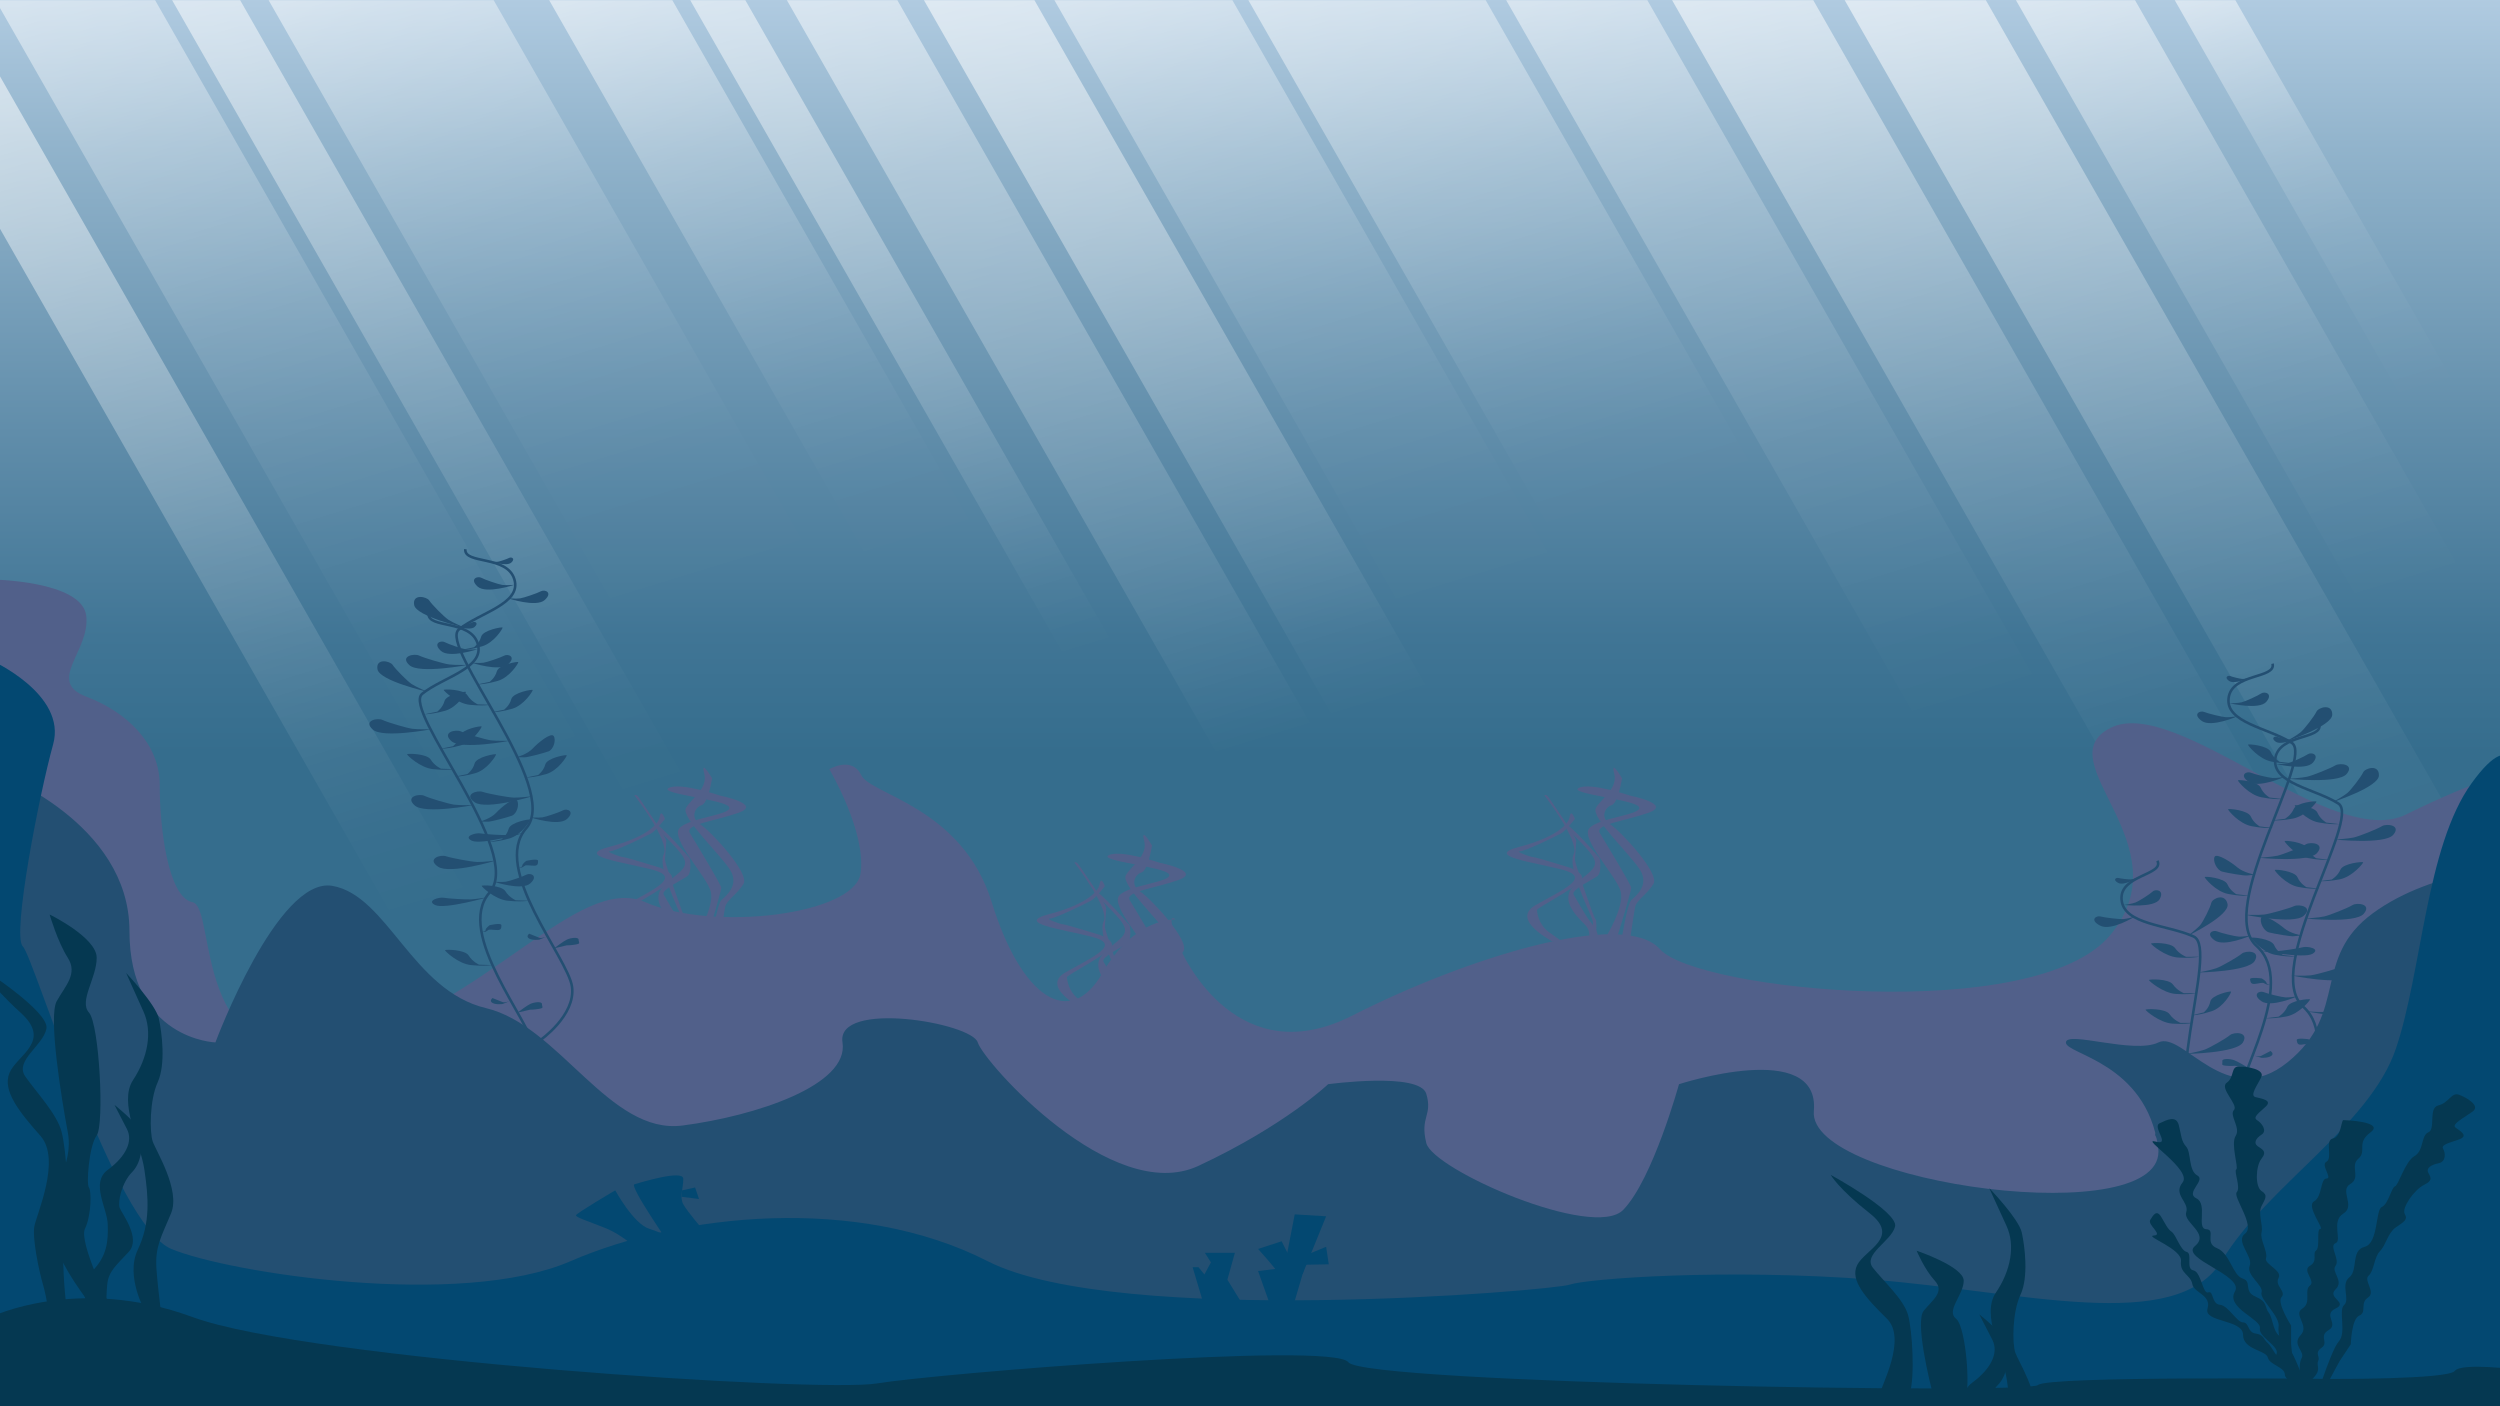 <?xml version="1.0" encoding="UTF-8"?>
<svg id="Calque_1" data-name="Calque 1" xmlns="http://www.w3.org/2000/svg" xmlns:xlink="http://www.w3.org/1999/xlink" viewBox="0 0 1920 1080">
  <rect x="0" y="0" width="1920" height="1080" fill="#808080" stroke="none"/>
  <defs>
    <style>
      .cls-1 {
        fill: url(#Dégradé_sans_nom_78);
      }

      .cls-1, .cls-2, .cls-3, .cls-4, .cls-5 {
        opacity: .75;
      }

      .cls-6 {
        fill: url(#Dégradé_sans_nom_72);
      }

      .cls-6, .cls-7 {
        opacity: .6;
      }

      .cls-2 {
        fill: url(#Dégradé_sans_nom_81);
      }

      .cls-8 {
        fill: url(#Dégradé_sans_nom_83);
      }

      .cls-8, .cls-9, .cls-10, .cls-11 {
        opacity: .7;
      }

      .cls-3 {
        fill: url(#Dégradé_sans_nom_94);
      }

      .cls-12 {
        fill: #034871;
      }

      .cls-13 {
        fill: url(#Dégradé_sans_nom_85);
      }

      .cls-13, .cls-14, .cls-15 {
        opacity: .64;
      }

      .cls-9 {
        fill: url(#Dégradé_sans_nom_76);
      }

      .cls-16 {
        fill: url(#Dégradé_sans_nom_18);
      }

      .cls-14 {
        fill: url(#Dégradé_sans_nom_84);
      }

      .cls-17 {
        fill: url(#Dégradé_sans_nom_74);
        opacity: .65;
      }

      .cls-18 {
        fill: none;
        stroke: #234f72;
        stroke-miterlimit: 10;
        stroke-width: 2px;
      }

      .cls-19 {
        fill: #234f72;
      }

      .cls-7 {
        fill: url(#Dégradé_sans_nom_75);
      }

      .cls-4 {
        fill: url(#Dégradé_sans_nom_95);
      }

      .cls-5 {
        fill: url(#Dégradé_sans_nom_93);
      }

      .cls-20 {
        fill: #51608a;
      }

      .cls-10 {
        fill: url(#Dégradé_sans_nom_88);
      }

      .cls-21 {
        fill: #053851;
      }

      .cls-15 {
        fill: url(#Dégradé_sans_nom_86);
      }

      .cls-11 {
        fill: url(#Dégradé_sans_nom_73);
      }
    </style>
    <linearGradient id="Dégradé_sans_nom_18" data-name="Dégradé sans nom 18" x1="963.26" y1="-103.84" x2="963.26" y2="719.63" gradientUnits="userSpaceOnUse">
      <stop offset="0" stop-color="#cce0f4"/>
      <stop offset=".26" stop-color="#92b4cc"/>
      <stop offset=".53" stop-color="#608daa"/>
      <stop offset=".72" stop-color="#407595"/>
      <stop offset=".83" stop-color="#356d8d"/>
    </linearGradient>
    <linearGradient id="Dégradé_sans_nom_94" data-name="Dégradé sans nom 94" x1="8121.09" y1="-144.82" x2="7783.61" y2="959.03" gradientTransform="translate(9671.91) rotate(-180) scale(1 -1)" gradientUnits="userSpaceOnUse">
      <stop offset="0" stop-color="#fff"/>
      <stop offset=".01" stop-color="#fff" stop-opacity=".97"/>
      <stop offset=".09" stop-color="#fff" stop-opacity=".77"/>
      <stop offset=".17" stop-color="#fff" stop-opacity=".59"/>
      <stop offset=".26" stop-color="#fff" stop-opacity=".43"/>
      <stop offset=".35" stop-color="#fff" stop-opacity=".3"/>
      <stop offset=".44" stop-color="#fff" stop-opacity=".19"/>
      <stop offset=".55" stop-color="#fff" stop-opacity=".1"/>
      <stop offset=".66" stop-color="#fff" stop-opacity=".05"/>
      <stop offset=".8" stop-color="#fff" stop-opacity=".01"/>
      <stop offset="1" stop-color="#fff" stop-opacity="0"/>
    </linearGradient>
    <linearGradient id="Dégradé_sans_nom_93" data-name="Dégradé sans nom 93" x1="8257.32" y1="-139.36" x2="7933.91" y2="918.47" gradientTransform="translate(9671.91) rotate(-180) scale(1 -1)" gradientUnits="userSpaceOnUse">
      <stop offset="0" stop-color="#fff"/>
      <stop offset=".02" stop-color="#fff" stop-opacity=".94"/>
      <stop offset=".09" stop-color="#fff" stop-opacity=".75"/>
      <stop offset=".17" stop-color="#fff" stop-opacity=".57"/>
      <stop offset=".25" stop-color="#fff" stop-opacity=".42"/>
      <stop offset=".34" stop-color="#fff" stop-opacity=".29"/>
      <stop offset=".43" stop-color="#fff" stop-opacity=".18"/>
      <stop offset=".53" stop-color="#fff" stop-opacity=".1"/>
      <stop offset=".65" stop-color="#fff" stop-opacity=".04"/>
      <stop offset=".78" stop-color="#fff" stop-opacity=".01"/>
      <stop offset="1" stop-color="#fff" stop-opacity="0"/>
    </linearGradient>
    <linearGradient id="Dégradé_sans_nom_78" data-name="Dégradé sans nom 78" x1="8374.94" y1="-153.91" x2="8014.04" y2="1026.55" gradientTransform="translate(9671.91) rotate(-180) scale(1 -1)" gradientUnits="userSpaceOnUse">
      <stop offset="0" stop-color="#fff"/>
      <stop offset=".03" stop-color="#fff" stop-opacity=".87"/>
      <stop offset=".08" stop-color="#fff" stop-opacity=".69"/>
      <stop offset=".13" stop-color="#fff" stop-opacity=".52"/>
      <stop offset=".19" stop-color="#fff" stop-opacity=".38"/>
      <stop offset=".25" stop-color="#fff" stop-opacity=".26"/>
      <stop offset=".32" stop-color="#fff" stop-opacity=".17"/>
      <stop offset=".39" stop-color="#fff" stop-opacity=".09"/>
      <stop offset=".48" stop-color="#fff" stop-opacity=".04"/>
      <stop offset=".59" stop-color="#fff" stop-opacity="0"/>
      <stop offset=".81" stop-color="#fff" stop-opacity="0"/>
    </linearGradient>
    <linearGradient id="Dégradé_sans_nom_88" data-name="Dégradé sans nom 88" x1="8560.54" y1="-135.53" x2="8271.58" y2="809.6" gradientTransform="translate(9671.91) rotate(-180) scale(1 -1)" gradientUnits="userSpaceOnUse">
      <stop offset="0" stop-color="#fff"/>
      <stop offset=".02" stop-color="#fff" stop-opacity=".94"/>
      <stop offset=".1" stop-color="#fff" stop-opacity=".7"/>
      <stop offset=".19" stop-color="#fff" stop-opacity=".48"/>
      <stop offset=".27" stop-color="#fff" stop-opacity=".31"/>
      <stop offset=".35" stop-color="#fff" stop-opacity=".18"/>
      <stop offset=".42" stop-color="#fff" stop-opacity=".08"/>
      <stop offset=".49" stop-color="#fff" stop-opacity=".02"/>
      <stop offset=".55" stop-color="#fff" stop-opacity="0"/>
    </linearGradient>
    <linearGradient id="Dégradé_sans_nom_75" data-name="Dégradé sans nom 75" x1="9070.02" y1="-85.27" x2="8863.97" y2="588.66" gradientTransform="translate(9671.91) rotate(-180) scale(1 -1)" gradientUnits="userSpaceOnUse">
      <stop offset="0" stop-color="#fff"/>
      <stop offset=".04" stop-color="#fff" stop-opacity=".94"/>
      <stop offset=".29" stop-color="#fff" stop-opacity=".61"/>
      <stop offset=".5" stop-color="#fff" stop-opacity=".35"/>
      <stop offset=".68" stop-color="#fff" stop-opacity=".16"/>
      <stop offset=".81" stop-color="#fff" stop-opacity=".04"/>
      <stop offset=".89" stop-color="#fff" stop-opacity="0"/>
    </linearGradient>
    <linearGradient id="Dégradé_sans_nom_74" data-name="Dégradé sans nom 74" x1="8874.67" y1="-87.62" x2="8676.72" y2="559.86" gradientTransform="translate(9671.91) rotate(-180) scale(1 -1)" gradientUnits="userSpaceOnUse">
      <stop offset="0" stop-color="#fff"/>
      <stop offset=".26" stop-color="#fff" stop-opacity=".69"/>
      <stop offset=".53" stop-color="#fff" stop-opacity=".39"/>
      <stop offset=".75" stop-color="#fff" stop-opacity=".18"/>
      <stop offset=".91" stop-color="#fff" stop-opacity=".05"/>
      <stop offset="1" stop-color="#fff" stop-opacity="0"/>
    </linearGradient>
    <linearGradient id="Dégradé_sans_nom_72" data-name="Dégradé sans nom 72" x1="8977.22" y1="-91.65" x2="8768.89" y2="589.78" gradientTransform="translate(9671.91) rotate(-180) scale(1 -1)" gradientUnits="userSpaceOnUse">
      <stop offset="0" stop-color="#fff"/>
      <stop offset=".3" stop-color="#fff" stop-opacity=".52"/>
      <stop offset="1" stop-color="#fff" stop-opacity="0"/>
    </linearGradient>
    <linearGradient id="Dégradé_sans_nom_83" data-name="Dégradé sans nom 83" x1="9332.95" y1="-110.6" x2="9105.09" y2="634.69" gradientTransform="translate(9671.91) rotate(-180) scale(1 -1)" gradientUnits="userSpaceOnUse">
      <stop offset="0" stop-color="#fff"/>
      <stop offset="0" stop-color="#fff" stop-opacity="1"/>
      <stop offset=".07" stop-color="#fff" stop-opacity=".79"/>
      <stop offset=".13" stop-color="#fff" stop-opacity=".61"/>
      <stop offset=".21" stop-color="#fff" stop-opacity=".44"/>
      <stop offset=".28" stop-color="#fff" stop-opacity=".31"/>
      <stop offset=".36" stop-color="#fff" stop-opacity=".19"/>
      <stop offset=".44" stop-color="#fff" stop-opacity=".11"/>
      <stop offset=".53" stop-color="#fff" stop-opacity=".05"/>
      <stop offset=".64" stop-color="#fff" stop-opacity=".01"/>
      <stop offset=".79" stop-color="#fff" stop-opacity="0"/>
    </linearGradient>
    <linearGradient id="Dégradé_sans_nom_85" data-name="Dégradé sans nom 85" x1="9459.6" y1="-92.67" x2="9237.78" y2="632.87" gradientTransform="translate(9671.91) rotate(-180) scale(1 -1)" gradientUnits="userSpaceOnUse">
      <stop offset="0" stop-color="#fff"/>
      <stop offset=".06" stop-color="#fff" stop-opacity=".89"/>
      <stop offset=".21" stop-color="#fff" stop-opacity=".66"/>
      <stop offset=".36" stop-color="#fff" stop-opacity=".46"/>
      <stop offset=".5" stop-color="#fff" stop-opacity=".29"/>
      <stop offset=".64" stop-color="#fff" stop-opacity=".17"/>
      <stop offset=".77" stop-color="#fff" stop-opacity=".07"/>
      <stop offset=".89" stop-color="#fff" stop-opacity=".02"/>
      <stop offset="1" stop-color="#fff" stop-opacity="0"/>
    </linearGradient>
    <linearGradient id="Dégradé_sans_nom_73" data-name="Dégradé sans nom 73" x1="8736.64" y1="-117.95" x2="8477.82" y2="728.63" gradientTransform="translate(9671.91) rotate(-180) scale(1 -1)" gradientUnits="userSpaceOnUse">
      <stop offset="0" stop-color="#fff"/>
      <stop offset=".04" stop-color="#fff" stop-opacity=".87"/>
      <stop offset=".11" stop-color="#fff" stop-opacity=".67"/>
      <stop offset=".18" stop-color="#fff" stop-opacity=".49"/>
      <stop offset=".26" stop-color="#fff" stop-opacity=".34"/>
      <stop offset=".33" stop-color="#fff" stop-opacity=".22"/>
      <stop offset=".41" stop-color="#fff" stop-opacity=".12"/>
      <stop offset=".5" stop-color="#fff" stop-opacity=".05"/>
      <stop offset=".59" stop-color="#fff" stop-opacity=".01"/>
      <stop offset=".7" stop-color="#fff" stop-opacity="0"/>
    </linearGradient>
    <linearGradient id="Dégradé_sans_nom_76" data-name="Dégradé sans nom 76" x1="9156.14" y1="-92.2" x2="8949.63" y2="583.27" gradientTransform="translate(9671.91) rotate(-180) scale(1 -1)" gradientUnits="userSpaceOnUse">
      <stop offset="0" stop-color="#fff"/>
      <stop offset=".03" stop-color="#fff" stop-opacity=".92"/>
      <stop offset=".11" stop-color="#fff" stop-opacity=".71"/>
      <stop offset=".2" stop-color="#fff" stop-opacity=".52"/>
      <stop offset=".29" stop-color="#fff" stop-opacity=".36"/>
      <stop offset=".39" stop-color="#fff" stop-opacity=".23"/>
      <stop offset=".48" stop-color="#fff" stop-opacity=".13"/>
      <stop offset=".57" stop-color="#fff" stop-opacity=".06"/>
      <stop offset=".68" stop-color="#fff" stop-opacity=".01"/>
      <stop offset=".79" stop-color="#fff" stop-opacity="0"/>
    </linearGradient>
    <linearGradient id="Dégradé_sans_nom_86" data-name="Dégradé sans nom 86" x1="9635.21" y1="-38.11" x2="9404.66" y2="716.01" gradientTransform="translate(9671.91) rotate(-180) scale(1 -1)" gradientUnits="userSpaceOnUse">
      <stop offset="0" stop-color="#fff"/>
      <stop offset=".2" stop-color="#fff" stop-opacity=".74"/>
      <stop offset=".41" stop-color="#fff" stop-opacity=".48"/>
      <stop offset=".61" stop-color="#fff" stop-opacity=".27"/>
      <stop offset=".78" stop-color="#fff" stop-opacity=".12"/>
      <stop offset=".91" stop-color="#fff" stop-opacity=".03"/>
      <stop offset="1" stop-color="#fff" stop-opacity="0"/>
    </linearGradient>
    <linearGradient id="Dégradé_sans_nom_81" data-name="Dégradé sans nom 81" x1="8039.68" y1="-98.04" x2="7804.28" y2="671.92" gradientTransform="translate(9671.91) rotate(-180) scale(1 -1)" gradientUnits="userSpaceOnUse">
      <stop offset="0" stop-color="#fff"/>
      <stop offset=".03" stop-color="#fff" stop-opacity=".91"/>
      <stop offset=".09" stop-color="#fff" stop-opacity=".72"/>
      <stop offset=".16" stop-color="#fff" stop-opacity=".55"/>
      <stop offset=".24" stop-color="#fff" stop-opacity=".4"/>
      <stop offset=".31" stop-color="#fff" stop-opacity=".28"/>
      <stop offset=".4" stop-color="#fff" stop-opacity=".18"/>
      <stop offset=".49" stop-color="#fff" stop-opacity=".1"/>
      <stop offset=".6" stop-color="#fff" stop-opacity=".04"/>
      <stop offset=".73" stop-color="#fff" stop-opacity="0"/>
      <stop offset=".95" stop-color="#fff" stop-opacity="0"/>
    </linearGradient>
    <linearGradient id="Dégradé_sans_nom_95" data-name="Dégradé sans nom 95" x1="7948.21" y1="-65.77" x2="7787.29" y2="460.57" gradientTransform="translate(9671.91) rotate(-180) scale(1 -1)" gradientUnits="userSpaceOnUse">
      <stop offset="0" stop-color="#fff"/>
      <stop offset=".04" stop-color="#fff" stop-opacity=".84"/>
      <stop offset=".1" stop-color="#fff" stop-opacity=".67"/>
      <stop offset=".16" stop-color="#fff" stop-opacity=".51"/>
      <stop offset=".23" stop-color="#fff" stop-opacity=".37"/>
      <stop offset=".3" stop-color="#fff" stop-opacity=".25"/>
      <stop offset=".38" stop-color="#fff" stop-opacity=".16"/>
      <stop offset=".46" stop-color="#fff" stop-opacity=".09"/>
      <stop offset=".57" stop-color="#fff" stop-opacity=".04"/>
      <stop offset=".71" stop-color="#fff" stop-opacity="0"/>
      <stop offset="1" stop-color="#fff" stop-opacity="0"/>
    </linearGradient>
    <linearGradient id="Dégradé_sans_nom_84" data-name="Dégradé sans nom 84" x1="9563.59" y1="-104.62" x2="9334.38" y2="645.07" gradientTransform="translate(9671.91) rotate(-180) scale(1 -1)" gradientUnits="userSpaceOnUse">
      <stop offset="0" stop-color="#fff"/>
      <stop offset="0" stop-color="#fff" stop-opacity="1"/>
      <stop offset=".08" stop-color="#fff" stop-opacity=".79"/>
      <stop offset=".17" stop-color="#fff" stop-opacity=".61"/>
      <stop offset=".26" stop-color="#fff" stop-opacity=".44"/>
      <stop offset=".35" stop-color="#fff" stop-opacity=".31"/>
      <stop offset=".45" stop-color="#fff" stop-opacity=".19"/>
      <stop offset=".56" stop-color="#fff" stop-opacity=".11"/>
      <stop offset=".68" stop-color="#fff" stop-opacity=".05"/>
      <stop offset=".81" stop-color="#fff" stop-opacity=".01"/>
      <stop offset="1" stop-color="#fff" stop-opacity="0"/>
    </linearGradient>
  </defs>
  <g>
    <rect class="cls-19" x="-7.08" width="1940.69" height="1059.02"/>
    <rect class="cls-16" x="-7.08" width="1940.69" height="1059.02"/>
  </g>
  <polygon class="cls-3" points="1525.15 .17 2060 937.07 1969.25 968.01 1416.73 .17 1525.15 .17"/>
  <polygon class="cls-5" points="1392.6 .17 1904.41 896.71 1813.66 927.65 1284.19 .17 1392.6 .17"/>
  <polygon class="cls-1" points="1265.17 .17 1838.37 1004.24 1747.61 1035.17 1156.76 .17 1265.17 .17"/>
  <polygon class="cls-10" points="1141.02 .17 1584.4 776.83 1431.83 828.84 958.76 .17 1141.02 .17"/>
  <polygon class="cls-7" points="572.44 .17 902.87 578.98 867.44 591.06 530.11 .17 572.44 .17"/>
  <polygon class="cls-17" points="794.45 .17 1104.71 543.66 1033.69 567.87 709.6 .17 794.45 .17"/>
  <polygon class="cls-6" points="689.18 .17 1016.44 573.43 945.41 597.64 604.34 .17 689.18 .17"/>
  <polygon class="cls-8" points="379.15 .17 724.03 604.3 579.35 653.62 206.31 .17 379.15 .17"/>
  <polygon class="cls-13" points="184.45 .17 539.1 621.41 495.37 636.31 132.21 .17 184.45 .17"/>
  <polygon class="cls-11" points="946.49 .17 1347.96 703.42 1233.53 742.43 809.8 .17 946.49 .17"/>
  <polygon class="cls-9" points="516.35 .17 839.03 565.42 759.88 592.4 421.79 .17 516.35 .17"/>
  <polygon class="cls-15" points="-7.04 46.3 369.47 705.83 313.53 724.9 -7.04 163.37 -7.04 46.3"/>
  <polygon class="cls-2" points="1933.66 675.25 1548.27 .17 1639.72 .17 1933.66 515.05 1933.66 675.25"/>
  <polygon class="cls-4" points="1933.66 461.66 1670.21 .17 1716.77 .17 1933.66 380.09 1933.66 461.66"/>
  <polygon class="cls-14" points="119.13 .17 474.41 622.52 371.82 657.49 -3.43 .17 119.13 .17"/>
  <path class="cls-20" d="m-7.08,445.02s70.32.74,73.34,28.03c3.02,27.29-31.17,50.16,0,61.97,31.17,11.8,56.48,36.15,56.4,67.87-.09,31.72,6.21,86.31,25.18,90,18.97,3.69-1.62,137.59,111.74,109.37,113.36-28.22,183.84-132.24,236.08-109.37,52.24,22.87,160.62,9.59,165.26-22.13,4.63-31.72-24.02-80.02-24.02-80.02,0,0,17.39-10.36,24.53,4.59,7.14,14.95,77.66,24.54,100.22,97.57,22.56,73.03,59.76,98.11,84.9,54.59,25.14-43.52,56.31-41.31,56.31-41.31,0,0-7.04-6.96,0,13.86,7.04,20.82,50.28,103.44,135.75,59.91,85.47-43.52,208.14-82.62,236.3-50.9s288.59,58.28,345.9-11.07-50.28-133.48,0-158.95c50.28-25.47,170.06,94.44,226.81,66.58,56.75-27.87,86.01-34.86,86.01-34.86v497.79H-7.08V445.02Z"/>
  <path class="cls-19" d="m-2.06,593.84s101.49,37.81,101.49,121.17,66.01,85.57,66.01,85.57c0,0,47.61-127.62,89.84-120.24,42.23,7.38,61.36,80.42,117.91,93.88,56.55,13.45,94.76,97.55,151.07,90.17s127.92-30.98,122.78-63.81c-5.14-32.83,99.26-15.12,103.87,0s103.15,125.78,169.52,94.79,99.55-62.7,99.55-62.7c0,0,70.39-9.59,75.41,7.38,5.03,16.97-5.03,17.38,0,37.83,5.03,20.45,128.62,74.68,151.29,51.25,22.67-23.43,42.78-96.46,42.78-96.46,0,0,108.6-35.41,103.57,20.66-5.03,56.06,273.5,93.69,264.45,28.03-9.05-65.65-71.3-71.56-70.85-80.78.46-9.22,52.17,9.22,71.06,0,18.89-9.22,52.07,53.48,99.33,15.12,47.26-38.36,18.1-79.67,65.36-114.34,47.26-34.67,116.24-36.52,116.24-36.52v425.15H-2.06v-496.16Z"/>
  <g>
    <path class="cls-18" d="m414.58,799.11s27.74-19.18,24.73-41.31c-3.02-22.13-62.34-90.74-35.19-121.72,27.15-30.98-67.65-139.79-51.68-152.7s48.18-19.55,42.64-38.36c-5.54-18.81-38.72-11.43-37.72-23.24"/>
    <path class="cls-19" d="m406.37,691.75s-2.67.43-7.12.48c-1.26.01-2.66,0-4.19-.07-1.62-.07-3.38-.2-5.26-.4-9.84-1.08-19.89-10.67-19.89-11.41s15.34-.64,18.23,4.11c2.89,4.75,7.92,6.96,7.92,6.96l10.31.34Z"/>
    <path class="cls-19" d="m377.21,541.27s-2.67.43-7.12.48c-1.26.01-2.66,0-4.19-.07-1.62-.07-3.38-.2-5.26-.4-9.84-1.08-19.89-10.67-19.89-11.41s15.34-.64,18.23,4.11c2.89,4.75,7.92,6.96,7.92,6.96l10.31.34Z"/>
    <path class="cls-19" d="m403.32,597.28s2.74-.03,7.08-.73c1.23-.2,2.59-.45,4.05-.77,1.56-.34,3.23-.76,4.99-1.27,9.24-2.7,16.05-13.72,15.82-14.43s-15.13,1.94-16.47,7.04c-1.34,5.11-5.55,8.1-5.55,8.1l-9.93,2.06Z"/>
    <path class="cls-19" d="m377.18,547.12s2.74-.03,7.08-.73c1.23-.2,2.59-.45,4.05-.77,1.56-.34,3.23-.76,4.99-1.27,9.24-2.7,16.05-13.72,15.82-14.43s-15.13,1.94-16.47,7.04c-1.34,5.11-5.55,8.1-5.55,8.1l-9.93,2.06Z"/>
    <path class="cls-19" d="m366.12,525.72s2.74-.03,7.08-.73c1.23-.2,2.59-.45,4.05-.77,1.56-.34,3.23-.76,4.99-1.27,9.24-2.7,16.05-13.72,15.82-14.43s-15.13,1.94-16.47,7.04c-1.34,5.11-5.55,8.1-5.55,8.1l-9.93,2.06Z"/>
    <path class="cls-19" d="m354.05,499.17s2.74-.03,7.08-.73c1.23-.2,2.59-.45,4.05-.77,1.56-.34,3.23-.76,4.99-1.27,9.24-2.7,16.05-13.72,15.82-14.43s-15.13,1.94-16.47,7.04-5.55,8.1-5.55,8.1l-9.93,2.06Z"/>
    <path class="cls-19" d="m397.91,666.15s3.18.18,3.18-1.29,3.02-3.69,3.02-3.69c0,0,9.18-2.21,9.12,0s-.07,3.69-3.08,3.69-6.03-.74-7.04,0-2.01,1.48-3.02,1.48-2.17-.18-2.17-.18Z"/>
    <path class="cls-19" d="m396.52,581.63s8.59-2.35,12.61-6.77c4.02-4.43,14.08-12.54,16.09-9.59s0,10.33-4.02,11.8-16.53,4.7-18.32,4.56-6.36,0-6.36,0Z"/>
    <path class="cls-19" d="m420.46,719.12s-4.28,1.8-6.29,1.06-7.79-3.11-7.79-3.11c0,0-2.76,2.18,0,3.75,2.76,1.57,7.79.83,7.79.83l6.29-2.53Z"/>
    <path class="cls-19" d="m435.23,726.02c.95-.06,3.07.06,7.09-.67,4.02-.74,2.01-1.48,2.05-3.69s-6.08-1.48-9.09,0c-2.67,1.3-8.17,5.47-9.41,6.42-.16.12-.25.19-.25.19l9.61-2.25Z"/>
    <path class="cls-19" d="m409.2,611.44s-35.7,10.83-44.61,4.76c-8.92-6.07,1.84-9.52,6.02-8.07s19.55,4.3,24.02,4.44,14.57-1.13,14.57-1.13Z"/>
    <path class="cls-19" d="m391.72,568.89s-37.37,7.17-45.08.27c-7.71-6.9,3.59-9.25,7.46-7.39s18.58,6.21,22.98,6.8c4.4.59,14.64.33,14.64.33Z"/>
    <path class="cls-19" d="m359.55,510.61s-37.37,7.17-45.08.27c-7.71-6.9,3.59-9.25,7.46-7.39s18.58,6.21,22.98,6.8c4.4.59,14.64.33,14.64.33Z"/>
    <path class="cls-19" d="m356.52,481.9s-36.88-8.42-38.45-17.27,9.72-6.46,11.66-3.38c1.95,3.08,11.29,12.48,14.6,14.69,3.31,2.21,12.19,5.96,12.19,5.96Z"/>
    <path class="cls-19" d="m403.21,639.56s-33.49,9.49-40.74,6.15c-7.25-3.34,2.87-6.32,6.44-5.66s17.05,1.46,21.05,1.25c4-.21,13.25-1.73,13.25-1.73Z"/>
    <path class="cls-19" d="m407.25,627.69s21.72,7.23,28.2,1.3c6.48-5.93-.04-8.27-2.91-6.72s-13.13,5.05-16.03,5.47c-2.9.42-9.26-.05-9.26-.05Z"/>
    <path class="cls-19" d="m390.16,459.5s21.72,7.23,28.2,1.3-.04-8.27-2.91-6.72c-2.87,1.55-13.13,5.05-16.03,5.47s-9.26-.05-9.26-.05Z"/>
    <path class="cls-19" d="m377.47,431.36s11.71,3.9,15.2.7-.02-4.46-1.57-3.62-7.08,2.73-8.64,2.95-4.99-.03-4.99-.03Z"/>
    <path class="cls-19" d="m394.99,449.17s-21.72,7.23-28.2,1.3c-6.48-5.93.04-8.27,2.91-6.72s13.13,5.05,16.03,5.47,9.26-.05,9.26-.05Z"/>
  </g>
  <g>
    <path class="cls-18" d="m386.42,848.54s27.74-19.18,24.73-41.31c-3.02-22.13-62.34-90.74-35.19-121.72,27.15-30.98-67.65-139.79-51.68-152.7,15.98-12.91,48.18-19.55,42.64-38.36-5.54-18.81-38.72-11.43-37.72-23.24"/>
    <path class="cls-19" d="m378.22,741.18s-2.67.43-7.12.48c-1.26.01-2.66,0-4.19-.07-1.62-.07-3.38-.2-5.26-.4-9.84-1.08-19.89-10.67-19.89-11.41s15.34-.64,18.23,4.11c2.89,4.75,7.92,6.96,7.92,6.96l10.31.34Z"/>
    <path class="cls-19" d="m349.06,590.69s-2.67.43-7.12.48c-1.26.01-2.66,0-4.19-.07-1.62-.07-3.38-.2-5.26-.4-9.84-1.08-19.89-10.67-19.89-11.41s15.34-.64,18.23,4.11c2.89,4.75,7.92,6.96,7.92,6.96l10.31.34Z"/>
    <path class="cls-19" d="m375.17,646.7s2.74-.03,7.08-.73c1.23-.2,2.59-.45,4.05-.77,1.56-.34,3.23-.76,4.99-1.27,9.24-2.7,16.05-13.72,15.82-14.43s-15.13,1.94-16.47,7.04-5.55,8.1-5.55,8.1l-9.93,2.06Z"/>
    <path class="cls-19" d="m349.02,596.54s2.74-.03,7.08-.73c1.23-.2,2.59-.45,4.05-.77,1.56-.34,3.23-.76,4.99-1.27,9.24-2.7,16.05-13.72,15.82-14.43s-15.13,1.94-16.47,7.04c-1.34,5.11-5.55,8.1-5.55,8.1l-9.93,2.06Z"/>
    <path class="cls-19" d="m337.96,575.15s2.74-.03,7.08-.73c1.23-.2,2.59-.45,4.05-.77,1.56-.34,3.23-.76,4.99-1.27,9.24-2.7,16.05-13.72,15.82-14.43s-15.13,1.94-16.47,7.04c-1.34,5.11-5.55,8.1-5.55,8.1l-9.93,2.06Z"/>
    <path class="cls-19" d="m325.9,548.59s2.74-.03,7.08-.73c1.23-.2,2.59-.45,4.05-.77,1.56-.34,3.23-.76,4.99-1.27,9.24-2.7,16.05-13.72,15.82-14.43s-15.13,1.94-16.47,7.04-5.55,8.1-5.55,8.1l-9.93,2.06Z"/>
    <path class="cls-19" d="m369.76,715.57s3.18.18,3.18-1.29,3.02-3.69,3.02-3.69c0,0,9.18-2.21,9.12,0s-.07,3.69-3.08,3.69-6.03-.74-7.04,0-2.01,1.48-3.02,1.48-2.17-.18-2.17-.18Z"/>
    <path class="cls-19" d="m368.37,631.06s8.59-2.35,12.61-6.77c4.02-4.43,14.08-12.54,16.09-9.59s0,10.33-4.02,11.8-16.53,4.7-18.32,4.56c-1.79-.14-6.36,0-6.36,0Z"/>
    <path class="cls-19" d="m392.3,768.55s-4.28,1.8-6.29,1.06-7.79-3.11-7.79-3.11c0,0-2.76,2.18,0,3.75,2.76,1.57,7.79.83,7.79.83l6.29-2.53Z"/>
    <path class="cls-19" d="m407.07,775.44c.95-.06,3.07.06,7.09-.67s2.01-1.48,2.05-3.69-6.08-1.48-9.09,0c-2.67,1.3-8.17,5.47-9.41,6.42-.16.12-.25.19-.25.19l9.61-2.25Z"/>
    <path class="cls-19" d="m381.05,660.87s-35.7,10.83-44.61,4.76,1.84-9.52,6.02-8.07c4.18,1.45,19.55,4.3,24.02,4.44,4.47.15,14.57-1.13,14.57-1.13Z"/>
    <path class="cls-19" d="m363.57,618.31s-37.37,7.17-45.08.27c-7.71-6.9,3.59-9.25,7.46-7.39s18.58,6.21,22.98,6.8c4.4.59,14.64.33,14.64.33Z"/>
    <path class="cls-19" d="m331.39,560.04s-37.37,7.17-45.08.27c-7.71-6.9,3.59-9.25,7.46-7.39s18.58,6.21,22.98,6.8c4.4.59,14.64.33,14.64.33Z"/>
    <path class="cls-19" d="m328.36,531.32s-36.88-8.42-38.45-17.27,9.72-6.46,11.66-3.38c1.95,3.08,11.29,12.48,14.6,14.69,3.31,2.21,12.19,5.96,12.19,5.96Z"/>
    <path class="cls-19" d="m375.05,688.98s-33.49,9.49-40.74,6.15c-7.25-3.34,2.87-6.32,6.44-5.66s17.05,1.46,21.05,1.25c4-.21,13.25-1.73,13.25-1.73Z"/>
    <path class="cls-19" d="m379.1,677.12s21.72,7.23,28.2,1.3c6.48-5.93-.04-8.27-2.91-6.72-2.87,1.55-13.13,5.05-16.03,5.47s-9.26-.05-9.26-.05Z"/>
    <path class="cls-19" d="m362.01,508.92s21.72,7.23,28.2,1.3c6.48-5.93-.04-8.27-2.91-6.72-2.87,1.55-13.13,5.05-16.03,5.47s-9.26-.05-9.26-.05Z"/>
    <path class="cls-19" d="m349.32,480.78s11.71,3.9,15.2.7-.02-4.46-1.57-3.62-7.08,2.73-8.64,2.95-4.99-.03-4.99-.03Z"/>
    <path class="cls-19" d="m366.83,498.59s-21.72,7.23-28.2,1.3.04-8.27,2.91-6.72,13.13,5.05,16.03,5.47,9.26-.05,9.26-.05Z"/>
  </g>
  <g>
    <path class="cls-18" d="m1748.69,889.35s-30.61-16.67-31.15-38.9c-.53-22.24,47.44-95.47,15.53-123.9-31.91-28.44,44.89-144.64,26.96-156.09-17.93-11.45-50.96-15.28-48.46-34.44,2.5-19.16,36.63-14.68,33.75-26.32"/>
    <path class="cls-19" d="m1739.71,782.03s2.72.2,7.14-.14c1.25-.1,2.64-.23,4.15-.43,1.6-.21,3.33-.49,5.16-.85,9.6-1.92,18.05-12.31,17.94-13.04s-15.33.68-17.45,5.64c-2.11,4.96-6.75,7.59-6.75,7.59l-10.18,1.23Z"/>
    <path class="cls-19" d="m1744.66,630.07s2.72.2,7.14-.14c1.25-.1,2.64-.23,4.15-.43,1.6-.21,3.33-.49,5.16-.85,9.6-1.92,18.05-12.31,17.94-13.04-.12-.73-15.33.68-17.45,5.64-2.11,4.96-6.75,7.59-6.75,7.59l-10.18,1.23Z"/>
    <path class="cls-19" d="m1727.67,687.94s-2.72.21-7.15-.11c-1.25-.09-2.65-.22-4.15-.42-1.6-.2-3.33-.48-5.16-.84-9.61-1.88-18.13-12.24-18.02-12.98s15.34.63,17.48,5.58c2.14,4.96,6.8,7.57,6.8,7.57l10.19,1.19Z"/>
    <path class="cls-19" d="m1745.63,635.88s-2.72.21-7.15-.11c-1.25-.09-2.65-.22-4.15-.42-1.6-.2-3.33-.48-5.16-.84-9.61-1.88-18.13-12.24-18.02-12.98s15.34.63,17.48,5.58c2.14,4.96,6.8,7.57,6.8,7.57l10.19,1.19Z"/>
    <path class="cls-19" d="m1753.2,613.68s-2.72.21-7.15-.11c-1.25-.09-2.65-.22-4.15-.42-1.6-.2-3.33-.48-5.16-.84-9.61-1.88-18.13-12.24-18.02-12.98s15.34.63,17.48,5.58c2.14,4.96,6.8,7.57,6.8,7.57l10.19,1.19Z"/>
    <path class="cls-19" d="m1760.95,586.27s-2.72.21-7.15-.11c-1.25-.09-2.65-.22-4.15-.42-1.6-.2-3.33-.48-5.16-.84-9.61-1.88-18.13-12.24-18.02-12.98s15.34.63,17.48,5.58c2.14,4.96,6.8,7.57,6.8,7.57l10.19,1.19Z"/>
    <path class="cls-19" d="m1744.03,755.87s-3.13.46-3.36-1.01-3.58-3.4-3.58-3.4c0,0-9.47-1.41-9.05.78s.65,3.66,3.65,3.4c3-.26,5.87-1.25,6.99-.6s2.23,1.29,3.23,1.21,2.13-.37,2.13-.37Z"/>
    <path class="cls-19" d="m1731.93,671.82s-8.91-1.59-13.61-5.64c-4.7-4.05-15.98-11.25-17.51-8.14-1.53,3.1,1.65,10.26,5.88,11.38,4.23,1.12,17.16,3.25,18.92,2.96,1.76-.29,6.32-.55,6.32-.55Z"/>
    <path class="cls-19" d="m1730.09,810.42s4.54,1.42,6.42.51c1.88-.91,7.24-3.76,7.24-3.76,0,0,3.09,1.93.6,3.73-2.49,1.8-7.6,1.5-7.6,1.5l-6.65-1.98Z"/>
    <path class="cls-19" d="m1716.52,818.53c-.96.02-3.04.33-7.15-.06-4.11-.39-2.23-1.29-2.63-3.49-.4-2.19,5.8-1.99,9.03-.78,2.86,1.07,8.99,4.73,10.37,5.57.18.11.28.17.28.17l-9.91-1.41Z"/>
    <path class="cls-19" d="m1724.09,702.51s37.18,7.69,45.06.89-3.35-9.3-7.27-7.5c-3.92,1.8-18.73,5.95-23.15,6.48-4.41.53-14.65.13-14.65.13Z"/>
    <path class="cls-19" d="m1734.66,658.75s38.26,3.91,44.81-3.6c6.56-7.52-5.04-8.88-8.59-6.7-3.55,2.18-17.46,7.76-21.73,8.72-4.27.96-14.49,1.58-14.49,1.58Z"/>
    <path class="cls-19" d="m1757.32,598.11s38.26,3.91,44.81-3.6c6.56-7.52-5.04-8.88-8.59-6.7-3.55,2.18-17.46,7.76-21.73,8.72-4.27.96-14.49,1.58-14.49,1.58Z"/>
    <path class="cls-19" d="m1755.74,569.33s35.29-11.53,35.43-20.45c.14-8.92-10.68-5.58-12.12-2.35-1.44,3.22-9.22,13.36-12.15,15.84-2.93,2.48-11.15,6.97-11.15,6.97Z"/>
    <path class="cls-19" d="m1734.53,729.92s34.78,6.55,41.44,2.61c6.67-3.94-3.86-6.03-7.3-5.07-3.45.96-16.7,2.91-20.7,3.05-4.01.13-13.44-.58-13.44-.58Z"/>
    <path class="cls-19" d="m1728.62,718.48s-20.41,9.04-27.8,3.71c-7.38-5.33-1.28-8.22,1.82-6.92s13.84,3.89,16.79,4.06c2.95.17,9.19-.85,9.19-.85Z"/>
    <path class="cls-19" d="m1718.76,549.98s-20.41,9.04-27.8,3.71c-7.38-5.33-1.28-8.22,1.82-6.92,3.1,1.29,13.84,3.89,16.79,4.06s9.19-.85,9.19-.85Z"/>
    <path class="cls-19" d="m1726.87,520.94s-11.01,4.87-14.99,2c-3.98-2.87-.69-4.43.98-3.73,1.67.7,7.47,2.1,9.05,2.19s4.95-.46,4.95-.46Z"/>
    <path class="cls-19" d="m1712.32,540.13s22.72,5.31,28.21-1.13c5.49-6.44-1.36-8.21-3.96-6.42-2.6,1.79-12.23,6.15-15.04,6.81-2.81.66-9.2.74-9.2.74Z"/>
  </g>
  <g>
    <path class="cls-18" d="m1784.54,936.02s-30.61-16.67-31.15-38.9c-.53-22.24,47.44-95.47,15.53-123.9-31.91-28.44,44.89-144.64,26.96-156.09-17.93-11.45-50.96-15.28-48.46-34.44,2.5-19.16,36.63-14.68,33.75-26.32"/>
    <path class="cls-19" d="m1775.56,828.7s2.72.2,7.14-.14c1.25-.1,2.64-.23,4.15-.43,1.6-.21,3.33-.49,5.16-.85,9.6-1.92,18.05-12.31,17.94-13.04s-15.33.68-17.45,5.64c-2.11,4.96-6.75,7.59-6.75,7.59l-10.18,1.23Z"/>
    <path class="cls-19" d="m1780.51,676.74s2.72.2,7.14-.14c1.25-.1,2.64-.23,4.15-.43,1.6-.21,3.33-.49,5.16-.85,9.6-1.92,18.05-12.31,17.94-13.04s-15.33.68-17.45,5.64-6.75,7.59-6.75,7.59l-10.18,1.23Z"/>
    <path class="cls-19" d="m1763.52,734.61s-2.72.21-7.15-.11c-1.25-.09-2.65-.22-4.15-.42-1.6-.2-3.33-.48-5.16-.84-9.61-1.88-18.13-12.24-18.02-12.98s15.34.63,17.48,5.58c2.14,4.96,6.8,7.57,6.8,7.57l10.19,1.19Z"/>
    <path class="cls-19" d="m1781.48,682.54s-2.72.21-7.15-.11c-1.25-.09-2.65-.22-4.15-.42-1.6-.2-3.33-.48-5.16-.84-9.61-1.88-18.13-12.24-18.02-12.98s15.34.63,17.48,5.58c2.14,4.96,6.8,7.57,6.8,7.57l10.19,1.19Z"/>
    <path class="cls-19" d="m1789.05,660.35s-2.72.21-7.15-.11c-1.25-.09-2.65-.22-4.15-.42-1.6-.2-3.33-.48-5.16-.84-9.61-1.88-18.13-12.24-18.02-12.98s15.34.63,17.48,5.58c2.14,4.96,6.8,7.57,6.8,7.57l10.19,1.19Z"/>
    <path class="cls-19" d="m1796.79,632.94s-2.72.21-7.15-.11c-1.25-.09-2.65-.22-4.15-.42-1.6-.2-3.33-.48-5.16-.84-9.61-1.88-18.13-12.24-18.02-12.98s15.34.63,17.48,5.58c2.14,4.96,6.8,7.57,6.8,7.57l10.19,1.19Z"/>
    <path class="cls-19" d="m1779.87,802.54s-3.13.46-3.36-1.01-3.58-3.4-3.58-3.4c0,0-9.47-1.41-9.05.78.42,2.19.65,3.66,3.65,3.4,3-.26,5.87-1.25,6.99-.6s2.23,1.29,3.23,1.21,2.13-.37,2.13-.37Z"/>
    <path class="cls-19" d="m1767.77,718.48s-8.91-1.59-13.61-5.64c-4.7-4.05-15.98-11.25-17.51-8.14-1.53,3.1,1.65,10.26,5.88,11.38s17.16,3.25,18.92,2.96c1.76-.29,6.32-.55,6.32-.55Z"/>
    <path class="cls-19" d="m1765.94,857.08s4.54,1.42,6.42.51c1.88-.91,7.24-3.76,7.24-3.76,0,0,3.09,1.93.6,3.73-2.49,1.8-7.6,1.5-7.6,1.5l-6.65-1.98Z"/>
    <path class="cls-19" d="m1752.37,865.2c-.96.02-3.04.33-7.15-.06s-2.23-1.29-2.63-3.49c-.4-2.19,5.8-1.99,9.03-.78,2.86,1.07,8.99,4.73,10.37,5.57.18.11.28.17.28.17l-9.91-1.41Z"/>
    <path class="cls-19" d="m1759.93,749.18s37.18,7.69,45.06.89-3.35-9.3-7.27-7.5-18.73,5.95-23.15,6.48-14.65.13-14.65.13Z"/>
    <path class="cls-19" d="m1770.5,705.42s38.26,3.91,44.81-3.6c6.56-7.52-5.04-8.88-8.59-6.7-3.55,2.18-17.46,7.76-21.73,8.72-4.27.96-14.49,1.58-14.49,1.58Z"/>
    <path class="cls-19" d="m1793.16,644.78s38.26,3.91,44.81-3.6c6.56-7.52-5.04-8.88-8.59-6.7s-17.46,7.76-21.73,8.72c-4.27.96-14.49,1.58-14.49,1.58Z"/>
    <path class="cls-19" d="m1791.59,616s35.29-11.53,35.43-20.45c.14-8.92-10.68-5.58-12.12-2.35-1.44,3.22-9.22,13.36-12.15,15.84s-11.15,6.97-11.15,6.97Z"/>
    <path class="cls-19" d="m1770.37,776.59s34.78,6.55,41.44,2.61c6.67-3.94-3.86-6.03-7.3-5.07s-16.7,2.91-20.7,3.05-13.44-.58-13.44-.58Z"/>
    <path class="cls-19" d="m1764.46,765.15s-20.41,9.04-27.8,3.71c-7.38-5.33-1.28-8.22,1.82-6.92,3.1,1.29,13.84,3.89,16.79,4.06,2.95.17,9.19-.85,9.19-.85Z"/>
    <path class="cls-19" d="m1754.6,596.64s-20.41,9.04-27.8,3.71c-7.38-5.33-1.28-8.22,1.82-6.92,3.1,1.29,13.84,3.89,16.79,4.06,2.95.17,9.19-.85,9.19-.85Z"/>
    <path class="cls-19" d="m1762.72,567.61s-11.01,4.87-14.99,2c-3.98-2.87-.69-4.43.98-3.73s7.47,2.1,9.05,2.19,4.95-.46,4.95-.46Z"/>
    <path class="cls-19" d="m1748.16,586.8s22.72,5.31,28.21-1.13c5.49-6.44-1.36-8.21-3.96-6.42-2.6,1.79-12.23,6.15-15.04,6.81-2.81.66-9.2.74-9.2.74Z"/>
  </g>
  <g>
    <path class="cls-18" d="m1743.74,1035.34s-33.88-12.82-39.3-34.71,25.82-99.83-11.93-124.12c-37.74-24.29,12.48-148.06-7.73-157.23-20.21-9.18-53.66-9.04-55.4-28.25-1.75-19.2,32.92-18.83,27.52-29.97"/>
    <path class="cls-19" d="m1711.27,930.48s2.73-.13,7.02-.98c1.22-.24,2.56-.54,4-.92,1.53-.4,3.18-.88,4.9-1.45,9.05-3.03,15.11-14.28,14.83-14.99-.28-.71-14.98,2.49-15.98,7.63-.99,5.15-4.99,8.29-4.99,8.29l-9.78,2.42Z"/>
    <path class="cls-19" d="m1682.73,779.93s2.73-.13,7.02-.98c1.22-.24,2.56-.54,4-.92,1.53-.4,3.18-.88,4.9-1.45,9.05-3.03,15.11-14.28,14.83-14.99s-14.98,2.49-15.98,7.63c-.99,5.15-4.99,8.29-4.99,8.29l-9.78,2.42Z"/>
    <path class="cls-19" d="m1678.69,839.05s-2.64.53-7.08.73c-1.26.06-2.66.09-4.19.08-1.63-.01-3.39-.08-5.28-.21-9.9-.72-20.59-9.94-20.64-10.67s15.27-1.2,18.48,3.44c3.21,4.64,8.38,6.66,8.38,6.66l10.32-.03Z"/>
    <path class="cls-19" d="m1684.96,785.55s-2.64.53-7.08.73c-1.26.06-2.66.09-4.19.08-1.63-.01-3.39-.08-5.28-.21-9.9-.72-20.59-9.94-20.64-10.67s15.27-1.2,18.48,3.44c3.21,4.64,8.38,6.66,8.38,6.66l10.32-.03Z"/>
    <path class="cls-19" d="m1687.55,762.75s-2.64.53-7.08.73c-1.26.06-2.66.09-4.19.08-1.63-.01-3.39-.08-5.28-.21-9.9-.72-20.59-9.94-20.64-10.67s15.27-1.2,18.48,3.44c3.21,4.64,8.38,6.66,8.38,6.66l10.32-.03Z"/>
    <path class="cls-19" d="m1689.17,734.78s-2.64.53-7.08.73c-1.26.06-2.66.09-4.19.08-1.63-.01-3.39-.08-5.28-.21-9.9-.72-20.59-9.94-20.64-10.67s15.27-1.2,18.48,3.44c3.21,4.64,8.38,6.66,8.38,6.66l10.32-.03Z"/>
    <path class="cls-19" d="m1709.77,904.16s-2.99.82-3.54-.6c-.55-1.42-4.29-2.94-4.29-2.94,0,0-9.66-.27-8.76,1.84.89,2.11,1.45,3.53,4.35,2.92,2.9-.61,5.52-1.93,6.77-1.42s2.49,1.01,3.45.81,2.02-.62,2.02-.62Z"/>
    <path class="cls-19" d="m1679.34,822.64s-9.14-.52-14.67-3.96c-5.53-3.44-18.25-9.21-19.07-5.96-.82,3.24,3.88,9.93,8.3,10.53s17.65,1.17,19.32.68c1.67-.49,6.12-1.29,6.12-1.29Z"/>
    <path class="cls-19" d="m1708.02,959.64s4.79.86,6.45-.25c1.66-1.12,6.32-4.57,6.32-4.57,0,0,3.48,1.54,1.41,3.61s-7.18,2.38-7.18,2.38l-7-1.16Z"/>
    <path class="cls-19" d="m1696.42,969.26c-.94.13-2.93.68-7.07.79-4.14.1-2.49-1.01-3.36-3.13s5.29-2.65,8.74-1.84c3.05.71,9.91,3.61,11.46,4.27.2.09.32.14.32.14l-10.09-.22Z"/>
    <path class="cls-19" d="m1678.36,853.86s38.38,3.19,44.67-4.45-5.35-8.78-8.82-6.54c-3.47,2.24-17.18,8.09-21.42,9.13s-14.43,1.86-14.43,1.86Z"/>
    <path class="cls-19" d="m1679.16,809.42s38.62-.67,43.43-8.86c4.82-8.2-6.93-8.17-9.95-5.6s-15.52,9.72-19.53,11.18-13.95,3.28-13.95,3.28Z"/>
    <path class="cls-19" d="m1688.18,746.89s38.62-.67,43.43-8.86c4.82-8.2-6.93-8.17-9.95-5.6-3.02,2.57-15.52,9.72-19.53,11.18s-13.95,3.28-13.95,3.28Z"/>
    <path class="cls-19" d="m1680.3,718.68s32.29-15.56,30.46-24.38c-1.82-8.82-11.77-4.24-12.48-.89-.71,3.35-6.16,14.28-8.51,17.07s-9.47,8.2-9.47,8.2Z"/>
    <path class="cls-19" d="m1694.69,879.67s35.76,2.34,41.47-2.34c5.71-4.68-5.13-5.5-8.32-4.14-3.19,1.36-15.84,4.85-19.76,5.46s-13.39,1.02-13.39,1.02Z"/>
    <path class="cls-19" d="m1686.34,869.08s-18.16,11.34-26.61,6.95c-8.46-4.38-3.07-7.96.27-7.05,3.34.91,14.52,2.2,17.46,2.02s8.88-1.92,8.88-1.92Z"/>
    <path class="cls-19" d="m1639.55,703.95s-18.16,11.34-26.61,6.95c-8.46-4.38-3.07-7.96.27-7.05,3.34.91,14.52,2.2,17.46,2.02s8.88-1.92,8.88-1.92Z"/>
    <path class="cls-19" d="m1641.16,674.34s-9.79,6.11-14.35,3.75c-4.56-2.36-1.66-4.29.15-3.8s7.83,1.19,9.42,1.09,4.79-1.04,4.79-1.04Z"/>
    <path class="cls-19" d="m1631.02,695s23.59,2.55,27.59-4.46c4-7.01-3.15-7.94-5.32-5.87-2.18,2.07-10.72,7.51-13.35,8.5s-8.92,1.82-8.92,1.82Z"/>
  </g>
  <path class="cls-12" d="m-7.08,506.93s58.65,26.13,47.89,64.73c-10.75,38.61-31.8,147-23.29,155.14,8.51,8.14,69.85,213.95,114.09,232.39,44.24,18.44,222.08,46.06,306.61,9.38,84.53-36.68,220.15-51.11,320.26,0,100.12,51.11,433.86,22.6,446.98,18.04,13.12-4.56,118.91-12.67,232.93-3.82,114.02,8.85,233.15,42.71,268.1-14.79,34.95-57.5,113.28-103.35,133.44-162.31,20.16-58.96,23.09-155.56,58.33-204.27,35.24-48.7,35.34,0,35.34,0v485.62H-7.08V506.93Z"/>
  <path class="cls-21" d="m-7.08,1011.5s66.56-32.52,154.92,0c88.35,32.52,481.51,58.34,525.76,50.96,44.24-7.38,349.92-32.46,361.99-16.23,12.07,16.23,522.09,24.67,529.52,17.5,7.43-7.17,223.95-4.72,223.95-4.72,0,0,91.17.5,96.2-6.14,5.03-6.64,48.36-.96,48.36-.96v36.61H-7.08v-77.02Z"/>
  <path class="cls-21" d="m65.97,997.06s-27.87-35.66-27.87-60,18.82-41.47,13.94-67.58c-4.89-26.11-15.07-88.8-8.47-100.61,6.6-11.81,16.38-20.92,8.47-33.33-7.9-12.41-13.94-33.2-13.94-33.2,0,0,36.11,17.58,36.16,33.2s-13.86,33.28-5.9,42.15c7.96,8.88,11.89,86.07,5.9,94.31-5.99,8.25-8,37.76-5.99,39.97s2.01,21.39-3.02,31.72,20.11,61.23,20.11,61.23l-19.39-7.86Z"/>
  <path class="cls-21" d="m69.88,1006.44s-12.47-17.16,0-29.25c12.47-12.09,13.28-23.91,12.87-36.81s-13.52-31.99.08-41.99c13.59-10.01,19.63-21.81,14.6-31.4-5.03-9.59-9.49-18.42-9.49-18.42,0,0,19.54,15.47,20.55,22.11s1.01,21.39-7.04,29.51c-8.04,8.11-11.1,22.93-9.57,27.32,1.53,4.4,16.63,23.38,7.07,33.81-9.56,10.42-15.59,14.85-16.6,25.18s-.7,26.56-.7,26.56l-11.77-6.6Z"/>
  <path class="cls-21" d="m111.9,1007.91s-16-27.35-6.11-48.07c9.88-20.72,8.23-40.19,5.12-61.37-3.1-21.18-20.14-51.64-8.7-69.02,11.44-17.37,14.98-37.18,7.97-52.59s-13.3-29.62-13.3-29.62c0,0,22.69,24.09,25.08,34.93,2.39,10.84,5.47,35.09-.84,48.97-6.31,13.88-6.26,38.43-3.82,45.55,2.44,7.12,21.44,37.29,14.1,55.08-7.34,17.78-12.42,25.47-11.26,42.51,1.16,17.04,4.85,43.69,4.85,43.69l-13.1-10.05Z"/>
  <path class="cls-21" d="m76.06,1064.44s-37.03-26.85-37.47-40.05c-.44-13.2-2.8-28.55-5.67-38.2-2.87-9.65-8.23-35.12-6.53-44.37,1.7-9.25,20.79-51.24,4.72-69.43-16.07-18.2-29.6-34.71-23.81-48.43s32.96-24.08,8.59-46.18c-24.37-22.1-30.75-34.83-30.75-34.83,0,0,53.11,33.97,50.53,47.07s-24.66,24.54-16.25,36.68c8.4,12.14,24.37,28.71,27.93,42.68,3.56,13.96,6.52,54.54,2.83,70.27-3.7,15.74-.98,75.08,6.57,85.52,7.55,10.43,33.79,38.14,33.79,38.14l-14.47,1.15Z"/>
  <path class="cls-21" d="m1426.36,971.47c-6.06,11.83,7.1,25.83,22.75,41.25,15.66,15.42-4.28,51.63-6.17,59.57-.82,3.46-.37,9.55.62,16h21.11c.26-7.78.96-14.38,2.07-18.13,4.02-13.53,1.91-48.28-1.34-60.21-3.26-11.93-18.86-25.95-26.99-36.26-8.13-10.31,14.14-20.36,17-31.63,2.85-11.26-49.46-39.78-49.46-39.78,0,0,6.11,10.84,29.97,29.5,23.86,18.67-3.48,27.85-9.55,39.68Z"/>
  <path class="cls-21" d="m1477.44,1006.63c-6.6,8.18,3.59,51.61,8.47,69.7,1.16,4.29.98,8.22.04,11.96h17.3c1.12-4.26,2.75-8.17,4.88-10.2,5.99-5.71,2.05-59.19-5.9-65.34-7.96-6.15,5.95-18.38,5.9-29.2-.04-10.82-36.16-23-36.16-23,0,0,6.03,14.4,13.94,23,7.9,8.6-1.87,14.91-8.47,23.09Z"/>
  <path class="cls-21" d="m1532.82,992.77c-11.49,16.98,5.46,46.71,8.5,67.39,1.42,9.64,2.52,18.92,2.29,28.13h19.37c3.21-17.56-12.98-43.01-15.21-49.41-2.42-6.95-2.4-30.93,3.96-44.5,6.35-13.57,3.34-37.24.99-47.83s-24.97-34.07-24.97-34.07c0,0,6.24,13.86,13.21,28.91,6.96,15.05,3.37,34.4-8.13,51.38Z"/>
  <path class="cls-21" d="m1523.84,1088.29c.37-6.68,3.78-17.78,10.45-24.51,8.48-8.55,8.48-24.09,7.42-31.09-1.06-6.99-21.65-23.29-21.65-23.29,0,0,4.7,9.3,9.99,19.41,5.3,10.1-1.06,22.54-15.38,33.08-8.76,6.45-6.99,16.48-4.2,26.4h13.37Z"/>
  <path class="cls-21" d="m1772.39,1066.24s-17.65-4.71-17.65-10.59-11.67-7.27-13.05-13.05c-1.39-5.78-19.04-5.78-19.04-17.56s-30.49-9.42-27.28-20.01c3.21-10.59-10.57-11.98-11.7-18.94-1.13-6.96-9.78-8-8.67-17.49,1.12-9.49-28.48-19.33-20.9-19.71,7.58-.38-5.03-8.21-2.74-11.94s4.86-8.24,8.39-2.46c3.53,5.78,4.72,9.15,8.14,11.58,3.42,2.44,6.63,14.21,11.44,15.39,4.81,1.18-.92,13.05,5.16,14.18,6.07,1.13,7.19,18.58,11.45,16.92s2.38,8.88,8.93,9.49c6.55.61,12.97,13.56,17.79,13.56s3.25,7.68,9.65,8.55c6.4.87,5.96,4.47,9.39,7.38,3.43,2.91,6.64,12.33,11.45,12.33s5.16,6.35,6.59,6.7,12.66,15.66,12.66,15.66Z"/>
  <path class="cls-21" d="m1769.45,1060.55s-25.01-13.86-21.33-20.1-13.94-13.56-12.52-20.39c1.42-6.83-26.53-15.69-19.18-28.17,7.35-12.48-42.4-25.29-30.7-34.92,11.7-9.62-9.26-18.01-6.7-25.96,2.55-7.95-10.5-13.4-2.8-22.89,7.69-9.5-33.03-34.8-20.8-31.39,12.24,3.41-2.84-11.23,3.13-14.04s12.84-6.3,14.82,1.61c1.98,7.91,1.76,12.07,5.65,16.37,3.89,4.3,1.62,18.4,8.5,22.06,6.89,3.67-9.6,13.38-.69,17.62,8.92,4.24-.22,23.31,7.56,23.68,7.78.37-1.78,10.61,8.22,14.55,9.99,3.94,12.07,20.89,19.69,23.31,7.62,2.42.35,9.77,9.94,13.91,9.59,4.14,6.65,7.73,10.26,12.54,3.61,4.8,2.81,16.4,10.43,18.82,7.62,2.42,4.21,9.32,6.25,10.42,2.04,1.1,10.27,22.96,10.27,22.96Z"/>
  <path class="cls-21" d="m1767.58,1066.7s-3.21-18.27,0-23.49c3.21-5.22-7.84-10.35-.71-17.79,7.13-7.44-6.11-15.78,1.31-20.44,7.42-4.66,1-14.08,5.82-17.61s-6.42-11.63,0-15.23c6.42-3.6,1.6-9.49,4.81-11.84,3.21-2.35,0-16.48,3.21-16.48s-11.23-17.66-4.81-21.19c6.42-3.53,4.67-17.41,9.56-17.53,4.88-.12-4.88-10.51,0-12.97,4.88-2.46-1.53-16.58,4.88-17.76,6.42-1.18,6.42-14.13,8.02-14.13s32.09,1.18,20.86,9.42c-11.23,8.24-2.51,14.43-9.28,20.16-6.77,5.73,2.23,14.5-6.28,19.53-8.51,5.04,4.33,16.81-5.3,22.69-9.63,5.89-.68,20.73-5.96,22.72-5.28,2,3.67,12.73,0,17.37-3.67,4.64,6.88,11.55,0,18.1-6.88,6.55,10.09,9.98,0,14.74-10.09,4.76,2.75,11.82-5.28,16.53-8.02,4.71.35,9.49-5.44,13.57-5.79,4.09-.98,6.44-2.58,9.97s1.6,5.89-1.6,10.59c-3.21,4.71-11.23,11.06-11.23,11.06Z"/>
  <path class="cls-21" d="m1764.64,1077.75s-16.32-50.36-14.71-58.6-14.88-21.45-13.05-26.61c1.82-5.17-12.06-13.27-9.13-20.4,2.93-7.13-11.51-18.9-3.49-24.79,8.02-5.89-9.63-28.25-6.42-31.78,3.21-3.53-2.39-16.07-.39-17.45,2-1.38-4.49-19.6-.44-25.8,4.05-6.19-5.16-15.76-1.36-19.81,3.8-4.04-11.55-16.79-5.48-21.01s2.86-12.46,9.28-12.46,20.04,2.15,17.24,8.14c-2.8,5.99-9.22,14.23-4.41,15.41,4.81,1.18,12.84,2.35,8.02,7.06-4.81,4.71-10.6,8.24-6.91,10.59,3.7,2.35,8.08,8.19,3.48,11.16-4.6,2.97-6.2,6.5-2.99,8.85,3.21,2.35,7.59,3.83,2.99,9.57-4.6,5.73-5.03,21.65,0,24.88,5.03,3.22,2.99,5.68,0,11.52-2.99,5.83,1.39,14.69,0,20.27-1.39,5.58,5.03,15,3.43,19.71-1.6,4.71,12.84,9.42,9.63,15.3-3.21,5.89,6.21,10.39,2.3,14.61s7.33,21.88,7.33,21.88v14.13c0,2.35,5.09,45.65,5.09,45.65Z"/>
  <path class="cls-21" d="m1774.24,1087.75s15.48-50.51,21.85-57.39c6.37-6.89-.53-24.06,4.2-28.12,4.73-4.06-2.89-15.81,4.01-21.27,6.9-5.46.97-20.69,11.7-23.4,10.73-2.7,8.26-28.48,13.25-30.62,5-2.14,7.47-15.21,10.09-15.81,2.62-.6,7.7-19.06,15.04-23.32,7.34-4.26,4.8-15.82,10.63-18.23,5.83-2.41-.33-18.8,7.65-20.64,7.98-1.84,10.03-10.28,15.79-8.21,5.77,2.07,16.72,8.39,10.62,12.87-6.1,4.48-16.8,9.81-13.18,12.42,3.62,2.61,10.12,6.25,2.98,8.93s-14.46,3.99-12.55,7.29c1.91,3.31,2.36,9.96-3.55,11.15-5.91,1.19-9.46,3.84-7.99,6.99,1.47,3.15,4.52,5.89-3.04,9.56s-17.48,17.83-14.89,22.35c2.59,4.52-.71,6.07-6.89,10.35-6.18,4.28-7.54,13.64-12.13,18.21s-4.45,15.09-8.71,18.81c-4.26,3.71,5.9,12.6-.51,16.85-6.41,4.25-.64,11.33-6.68,13.87-6.04,2.54-6.51,22.02-6.51,22.02,0,0-7.04,10.58-8.45,12.69-1.41,2.12-22.75,42.66-22.75,42.66Z"/>
  <path class="cls-20" d="m1245.6,720.18s4.15-25.82,7.17-28.77,14.08-11.07,7.04-22.87c-7.04-11.8-38.21-40.57-34.19-47.95s17.09-14.75,14.08-26.56c-3.02-11.8,6.03,3.69,6.03,3.69,0,0-3.02,19.18-8.04,20.66-5.03,1.48-9.05,9.59-1.01,14.75,8.04,5.16,38.21,37.62,33.18,45.74-5.03,8.11-13.07,12.54-14.08,17.7s-4.02,25.82-4.02,25.82l-6.16-2.21Z"/>
  <path class="cls-20" d="m1233.05,720.18s14.69-23.61,11.67-35.41-31.17-40.57-24.13-48.69c7.04-8.11,41.23-10.33,38.21-16.23s-55.3-10.33-46.25-14.75,39.22,5.9,39.22,5.9c0,0,33.18,6.64,14.08,13.28-19.1,6.64-41.23,8.85-37.2,15.49,4.02,6.64,24.13,39.84,24.13,42.05s-9.2,33.93-11.14,38.36c-1.94,4.43-8.58,0-8.58,0Z"/>
  <path class="cls-20" d="m1199.48,726.82s-42.23-19.18-20.11-31.72c22.12-12.54,43.24-21.39,20.11-27.29-23.13-5.9-59.63-10.42-32.83-17.38,26.8-6.96,37.86-16.55,38.87-23.19,1.01-6.64,4.01,1.7,4.01,1.7,0,0-7.02,9.08-10.54,11.07s-27.65,13.79-31.67,13.79,8.04,4.43,10.06,4.43,28.15,8.11,28.15,8.11c0,0,11.98,4.07,9.01,9.41s-34.14,21.57-34.14,23.05,1.01,11.07,9.05,16.97,15.65,11.07,15.65,11.07h-5.6Z"/>
  <path class="cls-20" d="m1218.58,726.82c1.01-2.95,7.04-13.28,4.02-21.39-3.02-8.11-18.93-39.84-13.99-49.43s-22.51-45.15-22.51-45.15c0,0,1.31-1.32,3.32,1.64,2.01,2.95,21.12,30.25,21.12,33.2s-1.01,12.54-1.01,14.75,14.37,44.29,15.73,45.38.65,13.14,0,16.34-3.67,6.15-3.67,6.15l-3.02-1.48Z"/>
  <path class="cls-20" d="m1217.18,727.56s7.65-9.81,0-17.45c-7.65-7.63-18.49-19.05-9.05-29.2,9.44-10.15,20.7-13.35,15.57-22.45-5.12-9.09-25.38-25.36-21.79-25.71,3.59-.35,26.64,26.27,26.64,26.27,0,0,2.09,11-1.94,13.95s-20.11,10.33-18.1,14.02,9.05,15.49,11.06,18.44,9.05,10.33,7.04,14.75c-2.01,4.43-4.02,10.33-4.02,10.33l-5.42-2.95Z"/>
  <path class="cls-20" d="m884.62,771.82s4.15-25.82,7.17-28.77,14.08-11.07,7.04-22.87c-7.04-11.8-38.21-40.57-34.19-47.95,4.02-7.38,17.09-14.75,14.08-26.56-3.02-11.8,6.03,3.69,6.03,3.69,0,0-3.02,19.18-8.04,20.66-5.03,1.48-9.05,9.59-1.01,14.75,8.04,5.16,38.21,37.62,33.18,45.74-5.03,8.11-13.07,12.54-14.08,17.7-1.01,5.16-4.02,25.82-4.02,25.82l-6.16-2.21Z"/>
  <path class="cls-20" d="m872.07,771.82s14.69-23.61,11.67-35.41c-3.02-11.8-31.17-40.57-24.13-48.69,7.04-8.11,41.23-10.33,38.21-16.23s-55.3-10.33-46.25-14.75c9.05-4.43,39.22,5.9,39.22,5.9,0,0,33.18,6.64,14.08,13.28-19.1,6.64-41.23,8.85-37.2,15.49,4.02,6.64,24.13,39.84,24.13,42.05,0,2.21-9.2,33.93-11.14,38.36s-8.58,0-8.58,0Z"/>
  <path class="cls-20" d="m838.5,778.46s-42.23-19.18-20.11-31.72c22.12-12.54,43.24-21.39,20.11-27.29-23.13-5.9-59.63-10.42-32.83-17.38,26.8-6.96,37.86-16.55,38.87-23.19s4.01,1.7,4.01,1.7c0,0-7.02,9.08-10.54,11.07-3.52,1.99-27.65,13.79-31.67,13.79s8.04,4.43,10.06,4.43,28.15,8.11,28.15,8.11c0,0,11.98,4.07,9.01,9.41-2.97,5.34-34.14,21.57-34.14,23.05s1.01,11.07,9.05,16.97,15.65,11.07,15.65,11.07h-5.6Z"/>
  <path class="cls-20" d="m857.6,778.46c1.01-2.95,7.04-13.28,4.02-21.39-3.02-8.11-18.93-39.84-13.99-49.43,4.94-9.59-22.51-45.15-22.51-45.15,0,0,1.31-1.32,3.32,1.64s21.12,30.25,21.12,33.2-1.01,12.54-1.01,14.75,14.37,44.29,15.73,45.38.65,13.14,0,16.34-3.67,6.15-3.67,6.15l-3.02-1.48Z"/>
  <path class="cls-20" d="m856.2,779.2s7.65-9.81,0-17.45c-7.65-7.63-18.49-19.05-9.05-29.2,9.44-10.15,20.7-13.35,15.57-22.45-5.12-9.09-25.38-25.36-21.79-25.71s26.64,26.27,26.64,26.27c0,0,2.09,11-1.94,13.95s-20.11,10.33-18.1,14.02,9.05,15.49,11.06,18.44,9.05,10.33,7.04,14.75-4.02,10.33-4.02,10.33l-5.42-2.95Z"/>
  <path class="cls-20" d="m546.76,720.18s4.15-25.82,7.17-28.77c3.02-2.95,14.08-11.07,7.04-22.87-7.04-11.8-38.21-40.57-34.19-47.95,4.02-7.38,17.09-14.75,14.08-26.56-3.02-11.8,6.03,3.69,6.03,3.69,0,0-3.02,19.18-8.04,20.66-5.03,1.48-9.05,9.59-1.01,14.75,8.04,5.16,38.21,37.62,33.18,45.74s-13.07,12.54-14.08,17.7-4.02,25.82-4.02,25.82l-6.16-2.21Z"/>
  <path class="cls-20" d="m534.22,720.18s14.69-23.61,11.67-35.41-31.17-40.57-24.13-48.69c7.04-8.11,41.23-10.33,38.21-16.23s-55.3-10.33-46.25-14.75,39.22,5.9,39.22,5.9c0,0,33.18,6.64,14.08,13.28-19.1,6.64-41.23,8.85-37.2,15.49,4.02,6.64,24.13,39.84,24.13,42.05s-9.2,33.93-11.14,38.36-8.58,0-8.58,0Z"/>
  <path class="cls-20" d="m500.64,726.82s-42.23-19.18-20.11-31.72c22.12-12.54,43.24-21.39,20.11-27.29-23.13-5.9-59.63-10.42-32.83-17.38,26.8-6.96,37.86-16.55,38.87-23.19s4.01,1.7,4.01,1.7c0,0-7.02,9.08-10.54,11.07s-27.65,13.79-31.67,13.79,8.04,4.43,10.06,4.43,28.15,8.11,28.15,8.11c0,0,11.98,4.07,9.01,9.41s-34.14,21.57-34.14,23.05,1.01,11.07,9.05,16.97c8.04,5.9,15.65,11.07,15.65,11.07h-5.6Z"/>
  <path class="cls-20" d="m519.74,726.82c1.01-2.95,7.04-13.28,4.02-21.39s-18.93-39.84-13.99-49.43-22.51-45.15-22.51-45.15c0,0,1.31-1.32,3.32,1.64s21.12,30.25,21.12,33.2-1.01,12.54-1.01,14.75,14.37,44.29,15.73,45.38.65,13.14,0,16.34-3.67,6.15-3.67,6.15l-3.02-1.48Z"/>
  <path class="cls-20" d="m518.35,727.56s7.65-9.81,0-17.45c-7.65-7.63-18.49-19.05-9.05-29.2s20.7-13.35,15.57-22.45-25.38-25.36-21.79-25.71c3.59-.35,26.64,26.27,26.64,26.27,0,0,2.09,11-1.94,13.95s-20.11,10.33-18.1,14.02,9.05,15.49,11.06,18.44,9.05,10.33,7.04,14.75-4.02,10.33-4.02,10.33l-5.42-2.95Z"/>
  <path class="cls-12" d="m492.6,962.14s-13.07-13.28-28.15-19.18c-15.08-5.9-22.12-8.11-22.12-9.59s30.17-19.18,30.17-19.18c0,0,14.08,25.82,26.14,29.51,12.07,3.69,22.12,10.33,22.12,10.33l-28.15,8.11Z"/>
  <path class="cls-12" d="m516.15,958.39s-33.21-47.66-28.89-48.88,37.51-11.55,37.51-4.17-3.02,14.05,0,19.56c3.02,5.52,15.08,19.53,15.08,19.53v12.03l-23.7,1.92Z"/>
  <polygon class="cls-12" points="523.85 914.19 533.82 911.98 536.84 920.83 523.44 919.13 523.85 914.19"/>
  <polygon class="cls-12" points="924.97 1003.45 915.92 973.21 920.45 973.21 924.97 978.79 930 969.52 925.32 962.14 948.4 962.14 942.63 982.8 957.15 1006.4 924.97 1003.45"/>
  <polygon class="cls-12" points="978.26 1010.09 966.2 976.16 1002.4 971.73 992.21 1006.4 978.26 1010.09"/>
  <polygon class="cls-12" points="986.31 973.94 994.35 932.63 1018.48 934.11 1000.42 978.46 986.31 973.94"/>
  <polygon class="cls-12" points="1002.4 964.16 1018.48 957.52 1020.49 970.99 999.29 971.38 1002.4 964.16"/>
  <path class="cls-12" d="m981.28,977.44c-1.01-2.76-15.08-18.25-15.08-18.25l18.1-5.9,7.04,14.02v10.14h-10.06Z"/>
</svg>